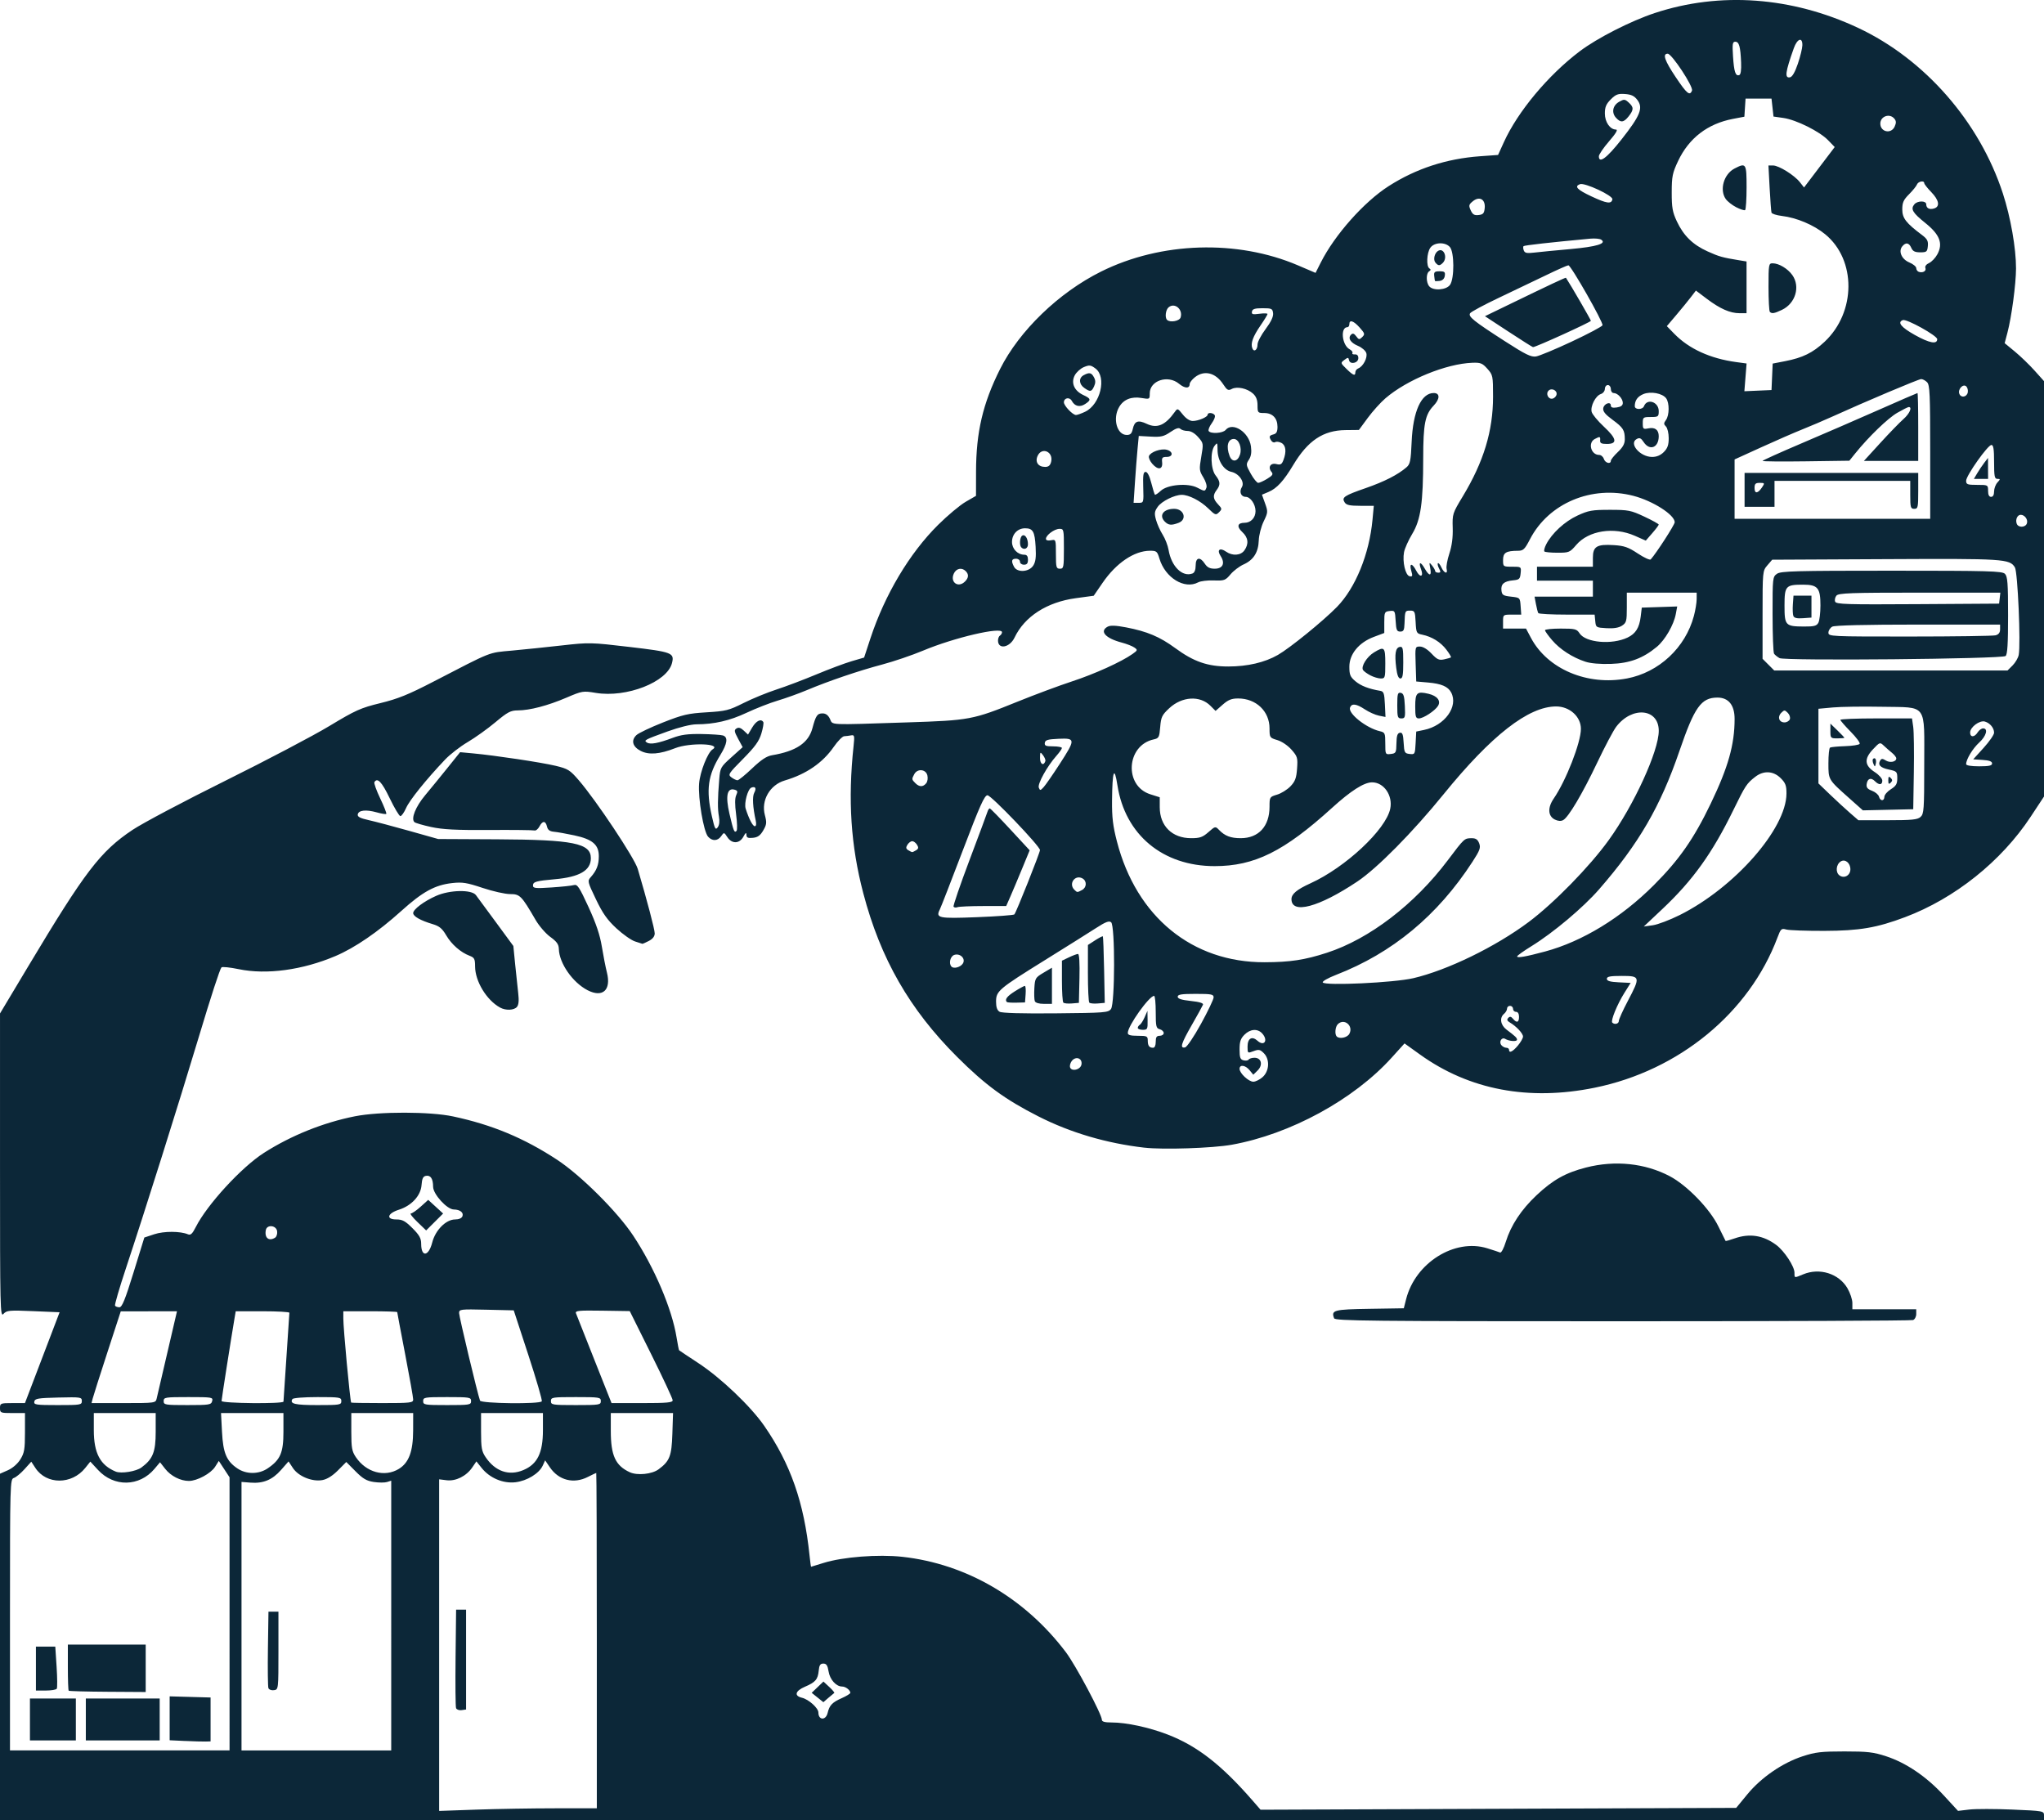 <?xml version="1.0" encoding="UTF-8" standalone="no"?>
<!-- Created with Inkscape (http://www.inkscape.org/) -->

<svg
   width="270.934mm"
   height="241.276mm"
   viewBox="0 0 270.934 241.276"
   version="1.1"
   id="svg5"
   xml:space="preserve"
   xmlns:inkscape="http://www.inkscape.org/namespaces/inkscape"
   xmlns:sodipodi="http://sodipodi.sourceforge.net/DTD/sodipodi-0.dtd"
   xmlns="http://www.w3.org/2000/svg"
   xmlns:svg="http://www.w3.org/2000/svg"><sodipodi:namedview
     id="namedview7"
     pagecolor="#ffffff"
     bordercolor="#000000"
     borderopacity="0.25"
     inkscape:showpageshadow="2"
     inkscape:pageopacity="0.0"
     inkscape:pagecheckerboard="0"
     inkscape:deskcolor="#d1d1d1"
     inkscape:document-units="mm"
     showgrid="false" /><defs
     id="defs2" /><g
     inkscape:label="Vrstva 1"
     inkscape:groupmode="layer"
     id="layer1"
     transform="translate(89.071,-66.108)"><path
       style="fill:#0C2738;stroke-width:0.265"
       d="m -89.071,284.416 v -22.968 l 1.045,-0.461 c 0.625,-0.276 1.29,-0.854 1.654,-1.44 0.526,-0.846 0.609,-1.329 0.611,-3.559 l 0.002,-2.58 h -1.656 c -1.59,0 -1.656,-0.026 -1.656,-0.661 0,-0.635 0.066,-0.661 1.654,-0.662 l 1.654,-2.6e-4 2.296,-6.019 2.296,-6.019 -3.486,-0.147 c -3.204,-0.135 -3.524,-0.106 -3.949,0.36 -0.441,0.483 -0.463,-0.437 -0.463,-19.656 v -20.163 l 3.748,-6.259 c 7.534,-12.58 9.552,-15.22 13.814,-18.071 1.322,-0.884 6.854,-3.814 12.293,-6.511 5.44,-2.697 11.639,-5.958 13.777,-7.246 3.514,-2.118 4.164,-2.41 6.784,-3.049 2.319,-0.565 3.716,-1.13 6.999,-2.829 7.96,-4.119 7.249,-3.838 10.451,-4.132 1.601,-0.147 4.577,-0.455 6.615,-0.685 3.606,-0.407 3.843,-0.402 8.97,0.202 5.646,0.664 5.96,0.784 5.621,2.135 -0.632,2.52 -6.028,4.629 -10.109,3.953 -1.689,-0.28 -1.789,-0.263 -3.902,0.641 -2.465,1.055 -4.839,1.675 -6.435,1.681 -0.944,0.003 -1.347,0.217 -2.967,1.574 -1.031,0.864 -2.683,2.045 -3.67,2.626 -0.988,0.581 -2.342,1.63 -3.008,2.333 -2.503,2.636 -4.694,5.359 -5.157,6.409 -0.263,0.597 -0.605,1.078 -0.759,1.069 -0.154,-0.009 -0.792,-1.081 -1.418,-2.381 -1.039,-2.158 -1.622,-2.77 -2.022,-2.123 -0.082,0.133 0.266,1.107 0.773,2.165 0.507,1.058 0.868,1.979 0.802,2.045 -0.066,0.066 -0.642,-0.026 -1.279,-0.205 -1.412,-0.395 -2.395,-0.288 -2.502,0.273 -0.06,0.314 0.304,0.504 1.453,0.76 0.843,0.188 3.259,0.827 5.369,1.422 l 3.836,1.081 7.805,0.038 c 10.096,0.05 12.435,0.521 12.435,2.504 0,1.627 -1.5,2.5 -4.795,2.79 -2.444,0.215 -2.878,0.339 -2.878,0.82 0,0.379 0.297,0.411 2.447,0.269 1.346,-0.089 2.686,-0.231 2.977,-0.316 0.459,-0.134 0.715,0.249 1.94,2.912 1.002,2.177 1.513,3.696 1.764,5.238 0.194,1.194 0.498,2.744 0.675,3.444 0.587,2.32 -0.564,3.373 -2.562,2.344 -1.979,-1.02 -3.759,-3.573 -3.811,-5.468 -0.017,-0.615 -0.271,-0.974 -1.13,-1.597 -0.61,-0.442 -1.487,-1.454 -1.949,-2.249 -1.878,-3.229 -2.077,-3.43 -3.386,-3.43 -0.654,0 -2.292,-0.368 -3.641,-0.818 -2.095,-0.699 -2.681,-0.792 -4.031,-0.642 -2.294,0.255 -3.921,1.148 -6.755,3.704 -3.07,2.769 -6.138,4.872 -8.706,5.964 -4.376,1.862 -9.144,2.509 -12.84,1.743 -1.155,-0.239 -2.182,-0.344 -2.282,-0.233 -0.22,0.244 -1.364,3.757 -3.039,9.331 -2.632,8.76 -7.158,23.124 -9.623,30.545 -0.868,2.611 -1.518,4.844 -1.446,4.961 0.072,0.117 0.334,0.213 0.58,0.213 0.35,0 0.762,-1.015 1.876,-4.622 l 1.428,-4.622 1.311,-0.435 c 1.282,-0.426 3.461,-0.421 4.48,0.01 0.344,0.145 0.579,-0.075 1.025,-0.958 1.498,-2.97 6.06,-7.938 9.038,-9.84 3.606,-2.304 7.854,-4.012 12.058,-4.848 3.239,-0.644 9.964,-0.634 13.02,0.02 5.173,1.107 9.377,2.857 13.759,5.727 3.149,2.062 8,6.89 10.092,10.044 2.825,4.258 5.154,9.721 5.767,13.525 0.144,0.895 0.296,1.66 0.337,1.701 0.041,0.041 1.186,0.803 2.544,1.694 3.003,1.971 6.947,5.727 8.748,8.333 3.478,5.031 5.266,10.147 5.993,17.147 0.087,0.837 0.179,1.52 0.205,1.518 0.026,-0.002 0.77,-0.23 1.653,-0.507 2.539,-0.796 7.251,-1.163 10.439,-0.812 8.482,0.933 16.269,5.475 21.685,12.648 1.299,1.72 4.768,8.235 4.768,8.954 0,0.251 0.385,0.357 1.3,0.357 1.947,0 4.95,0.646 7.41,1.595 3.925,1.514 7.127,4.002 11.267,8.755 l 1.058,1.215 31.522,-0.122 31.522,-0.122 1.484,-1.804 c 1.827,-2.221 4.643,-4.158 7.319,-5.034 1.695,-0.555 2.472,-0.645 5.543,-0.645 3.062,0 3.851,0.091 5.523,0.639 2.656,0.87 5.346,2.693 7.629,5.171 l 1.907,2.07 1.502,-0.177 c 0.826,-0.097 3.391,-0.096 5.699,0.003 4.176,0.179 4.197,0.182 4.197,0.8 v 0.621 H 46.396 -89.071 Z m 73.62,21.381 5.49,-7.5e-4 v -22.225 c 0,-12.224 -0.034,-22.225 -0.076,-22.225 -0.042,0 -0.543,0.238 -1.114,0.529 -1.874,0.955 -3.858,0.454 -5.03,-1.27 l -0.632,-0.93 -0.316,0.694 c -0.477,1.047 -2.082,2.028 -3.616,2.21 -1.638,0.194 -3.418,-0.558 -4.485,-1.896 l -0.694,-0.869 -0.551,0.806 c -0.785,1.149 -2.179,1.844 -3.395,1.694 l -0.992,-0.123 v 21.977 21.977 l 4.961,-0.173 c 2.729,-0.095 7.431,-0.174 10.451,-0.174 z m -13.169,-13.283 c -0.075,-0.195 -0.104,-3.21 -0.065,-6.699 l 0.071,-6.345 h 0.661 0.661 v 6.615 6.615 l -0.596,0.085 c -0.328,0.047 -0.658,-0.075 -0.733,-0.27 z m -30.024,-12.491 v -18.1 l -0.711,-1.086 -0.711,-1.086 -0.495,0.782 c -0.56,0.885 -2.388,1.872 -3.466,1.872 -1.126,0 -2.403,-0.65 -3.148,-1.603 l -0.683,-0.873 -0.739,0.879 c -1.995,2.371 -5.367,2.434 -7.482,0.139 l -1.019,-1.105 -0.674,0.844 c -1.781,2.232 -5.143,2.234 -6.605,0.004 l -0.548,-0.836 -0.903,0.999 c -0.496,0.549 -1.131,1.072 -1.411,1.161 -0.495,0.157 -0.509,0.636 -0.509,18.135 v 17.974 h 14.552 14.552 z m -5.887,16.851 -2.051,-0.096 v -2.909 -2.909 l 2.712,0.075 2.712,0.075 v 2.91 2.91 l -0.661,0.018 c -0.364,0.01 -1.584,-0.025 -2.712,-0.077 z m -20.571,-2.851 v -2.778 h 3.043 3.043 v 2.778 2.778 h -3.043 -3.043 z m 7.408,0 v -2.778 h 4.895 4.895 v 2.778 2.778 h -4.895 -4.895 z m -2.271,-3.814 c -0.061,-0.061 -0.111,-1.46 -0.111,-3.109 v -2.999 h 5.159 5.159 v 3.141 3.141 l -5.049,-0.032 c -2.777,-0.017 -5.098,-0.081 -5.159,-0.142 z m -4.344,-2.932 v -2.91 h 1.283 1.283 l 0.175,2.667 c 0.096,1.467 0.107,2.776 0.024,2.91 -0.083,0.134 -0.739,0.244 -1.458,0.244 h -1.307 z m 47.096,-7.029 v -17.877 l -0.555,0.176 c -0.305,0.097 -1.095,0.095 -1.754,-0.003 -0.954,-0.143 -1.448,-0.432 -2.423,-1.415 l -1.225,-1.235 -1.1,1.108 c -0.716,0.722 -1.435,1.171 -2.06,1.288 -1.361,0.255 -3.193,-0.494 -3.921,-1.603 l -0.571,-0.87 -1.007,1.144 c -1.149,1.305 -2.358,1.803 -4.053,1.668 l -1.176,-0.093 v 17.795 17.795 h 9.922 9.922 z m -16.279,9.619 c -0.075,-0.197 -0.105,-2.557 -0.065,-5.244 l 0.072,-4.886 h 0.661 0.661 v 5.159 c 0,5.152 -7.9e-4,5.159 -0.596,5.244 -0.328,0.047 -0.658,-0.076 -0.734,-0.273 z m 74.122,3.297 c 0.246,-1.03 0.605,-1.405 1.887,-1.974 0.618,-0.274 1.124,-0.588 1.124,-0.698 0,-0.354 -0.623,-0.834 -1.082,-0.834 -0.798,0 -1.624,-0.918 -1.8,-2.001 -0.131,-0.806 -0.288,-1.042 -0.694,-1.042 -0.406,0 -0.544,0.209 -0.612,0.925 -0.111,1.174 -0.427,1.545 -1.827,2.144 -1.288,0.552 -1.468,1.206 -0.401,1.458 0.893,0.21 2.183,1.369 2.183,1.961 0,1.028 0.979,1.077 1.222,0.061 z m -1.336,-2.053 -0.775,-0.622 0.779,-0.746 0.779,-0.746 0.776,0.719 c 0.427,0.395 0.723,0.753 0.657,0.794 -0.065,0.041 -0.416,0.333 -0.78,0.649 l -0.661,0.574 z M -1.775,260.865 c 1.473,-1.091 1.73,-1.753 1.826,-4.697 l 0.09,-2.76 h -4.125 -4.125 v 2.364 c 0,3.263 0.613,4.6 2.514,5.479 0.997,0.461 2.942,0.264 3.82,-0.386 z m -68.547,-0.242 c 1.519,-1.125 1.888,-2.05 1.888,-4.74 v -2.474 h -4.101 -4.101 v 2.259 c 0,3.053 0.846,4.653 2.91,5.501 0.72,0.296 2.694,-0.021 3.404,-0.546 z m 16.725,0.121 c 1.692,-1.14 2.096,-2.077 2.096,-4.861 v -2.474 h -4.137 -4.137 l 0.13,2.49 c 0.147,2.816 0.593,3.872 2.046,4.851 1.18,0.795 2.817,0.793 4.002,-0.005 z m 17.391,0.066 c 1.329,-0.811 1.89,-2.314 1.897,-5.087 l 0.006,-2.315 h -4.101 -4.101 v 2.474 c 0,2.136 0.082,2.597 0.602,3.367 1.37,2.033 3.821,2.704 5.698,1.56 z m 16.494,0.161 c 1.874,-0.783 2.607,-2.274 2.607,-5.3 v -2.262 h -4.101 -4.101 v 2.474 c 0,2.136 0.082,2.597 0.602,3.367 1.276,1.893 3.087,2.518 4.994,1.721 z m -58.512,-9.158 c 0,-0.514 -0.136,-0.534 -3.106,-0.463 -2.713,0.065 -3.117,0.133 -3.194,0.538 -0.081,0.42 0.206,0.463 3.106,0.463 3.035,0 3.194,-0.027 3.194,-0.538 z m 17.275,0.008 c 0.133,-0.508 0.008,-0.529 -3.144,-0.529 -3.106,0 -3.283,0.028 -3.283,0.529 0,0.499 0.176,0.529 3.144,0.529 2.922,0 3.154,-0.037 3.283,-0.529 z m 17.121,0 c 0,-0.5 -0.176,-0.529 -3.159,-0.529 -1.821,0 -3.229,0.112 -3.323,0.265 -0.387,0.627 0.311,0.794 3.323,0.794 2.983,0 3.159,-0.029 3.159,-0.529 z m 17.198,0 c 0,-0.5 -0.176,-0.529 -3.175,-0.529 -2.999,0 -3.175,0.029 -3.175,0.529 0,0.5 0.176,0.529 3.175,0.529 2.999,0 3.175,-0.029 3.175,-0.529 z m 17.198,0 c 0,-0.501 -0.176,-0.529 -3.307,-0.529 -3.131,0 -3.307,0.028 -3.307,0.529 0,0.501 0.176,0.529 3.307,0.529 3.131,0 3.307,-0.028 3.307,-0.529 z m -58.874,-0.331 c 0.076,-0.327 0.714,-3.066 1.417,-6.085 l 1.278,-5.49 -3.727,0.006 -3.727,0.006 -1.787,5.484 c -0.983,3.016 -1.854,5.751 -1.936,6.079 l -0.149,0.595 h 4.246 c 4.186,0 4.248,-0.008 4.385,-0.595 z m 16.811,0.397 c 0.003,-0.109 0.179,-2.758 0.391,-5.887 0.212,-3.129 0.388,-5.778 0.391,-5.887 0.003,-0.109 -1.596,-0.198 -3.554,-0.198 h -3.56 l -0.146,0.86 c -0.468,2.752 -1.73,10.799 -1.73,11.033 0,0.322 8.199,0.401 8.208,0.079 z m 17.192,-0.279 c 0,-0.263 -0.476,-2.95 -1.058,-5.972 -0.582,-3.022 -1.058,-5.546 -1.058,-5.608 0,-0.062 -1.607,-0.113 -3.572,-0.113 h -3.572 v 0.959 c 0,1.328 0.864,10.622 1.037,11.145 0.012,0.036 1.867,0.066 4.123,0.066 3.776,0 4.101,-0.038 4.101,-0.477 z m 17.049,0.241 c 0.081,-0.13 -0.724,-2.896 -1.787,-6.146 l -1.934,-5.909 -3.621,-0.084 c -3.474,-0.081 -3.621,-0.062 -3.621,0.446 0,0.466 2.455,10.74 2.772,11.6 0.145,0.394 7.951,0.483 8.191,0.094 z m 17.347,-0.139 c 0,-0.207 -1.28,-2.95 -2.845,-6.096 l -2.845,-5.72 -3.64,-0.056 c -3.141,-0.048 -3.62,-0.001 -3.49,0.341 0.083,0.218 1.178,2.986 2.433,6.152 l 2.283,5.755 h 4.052 c 3.326,0 4.052,-0.067 4.052,-0.376 z m -31.872,-20.913 c 0.415,-1.635 1.824,-3.052 3.036,-3.052 0.495,0 0.869,-0.163 0.968,-0.424 0.187,-0.488 -0.324,-0.889 -1.14,-0.895 -0.903,-0.006 -2.742,-2.023 -2.747,-3.012 -0.005,-1.071 -0.331,-1.566 -0.954,-1.448 -0.378,0.072 -0.517,0.366 -0.579,1.223 -0.102,1.406 -1.322,2.733 -3.001,3.266 -1.532,0.486 -1.744,1.289 -0.341,1.289 0.805,0 1.187,0.207 2.136,1.156 0.92,0.92 1.156,1.343 1.156,2.073 0,1.812 0.992,1.693 1.466,-0.176 z m -1.972,-2.721 c -0.642,-0.618 -1.029,-1.124 -0.861,-1.124 0.169,0 0.756,-0.406 1.304,-0.901 l 0.998,-0.901 0.988,0.905 0.988,0.905 -1.125,1.12 -1.125,1.12 z m -18.852,2.083 c 0.195,-0.123 0.314,-0.508 0.265,-0.856 -0.112,-0.79 -1.35,-0.917 -1.497,-0.153 -0.2,1.04 0.404,1.534 1.233,1.009 z m 140.368,10.683 c -0.413,-1.077 -0.044,-1.175 4.693,-1.25 l 4.546,-0.072 0.307,-1.209 c 1.222,-4.818 6.43,-8.084 10.754,-6.744 0.788,0.244 1.556,0.498 1.708,0.564 0.151,0.066 0.485,-0.56 0.741,-1.392 0.681,-2.21 2.05,-4.29 4.084,-6.201 2.171,-2.041 3.855,-2.984 6.564,-3.677 3.85,-0.985 7.813,-0.574 11.09,1.15 2.293,1.206 5.33,4.342 6.452,6.661 0.493,1.019 0.92,1.883 0.951,1.921 0.03,0.038 0.565,-0.111 1.188,-0.331 1.993,-0.703 3.798,-0.421 5.526,0.862 1.075,0.799 2.42,2.846 2.42,3.685 0,0.722 -0.048,0.713 1.15,0.213 2.171,-0.907 4.727,-0.108 5.865,1.835 0.362,0.617 0.658,1.499 0.658,1.959 v 0.837 h 4.233 4.233 v 0.633 c 0,0.348 -0.188,0.705 -0.419,0.794 -0.23,0.088 -17.558,0.161 -38.505,0.161 -33.611,0 -38.105,-0.047 -38.239,-0.397 z M 62.628,218.232 c -5.043,-0.583 -9.796,-1.984 -14.048,-4.142 -4.445,-2.256 -7.041,-4.157 -10.794,-7.904 -6.303,-6.293 -10.153,-13.013 -12.433,-21.701 -1.651,-6.289 -2.049,-12.35 -1.282,-19.494 0.147,-1.369 0.117,-1.494 -0.333,-1.409 -0.272,0.051 -0.683,0.102 -0.913,0.113 -0.23,0.011 -0.852,0.645 -1.381,1.409 -1.468,2.12 -3.647,3.616 -6.493,4.456 -1.973,0.582 -3.159,2.638 -2.639,4.579 0.269,1.005 0.242,1.257 -0.215,2.042 -0.393,0.676 -0.729,0.916 -1.368,0.979 -0.669,0.066 -0.849,-0.018 -0.858,-0.397 -0.008,-0.359 -0.11,-0.297 -0.405,0.248 -0.515,0.949 -1.525,0.977 -2.127,0.058 -0.435,-0.663 -0.442,-0.664 -0.815,-0.132 -0.462,0.66 -1.185,0.691 -1.737,0.074 -0.599,-0.668 -1.348,-5.101 -1.191,-7.05 0.125,-1.554 1.141,-4.125 1.788,-4.525 1.271,-0.786 -3.026,-0.921 -4.966,-0.157 -2.032,0.801 -3.48,0.917 -4.558,0.365 -1.092,-0.559 -1.318,-1.402 -0.563,-2.106 0.289,-0.27 1.87,-1.02 3.513,-1.668 2.633,-1.038 3.318,-1.197 5.773,-1.345 2.556,-0.154 2.96,-0.255 4.902,-1.23 1.164,-0.584 3.129,-1.39 4.366,-1.792 1.237,-0.401 3.618,-1.302 5.292,-2.002 1.673,-0.7 3.781,-1.488 4.684,-1.753 l 1.641,-0.481 0.828,-2.516 c 1.915,-5.822 5.187,-11.312 8.989,-15.081 1.248,-1.238 2.887,-2.608 3.642,-3.045 l 1.372,-0.794 0.005,-3.206 c 0.009,-5.236 0.899,-9.037 3.184,-13.595 2.549,-5.085 7.784,-10.139 13.389,-12.926 7.94,-3.95 18.049,-4.267 26.106,-0.82 l 2.324,0.994 0.687,-1.363 c 1.853,-3.677 5.735,-8.047 9.006,-10.139 3.632,-2.323 7.655,-3.637 12.118,-3.958 l 2.381,-0.171 0.77,-1.694 c 1.846,-4.061 5.87,-8.883 10.052,-12.045 2.314,-1.75 6.767,-4.02 9.948,-5.071 8.635,-2.854 18.146,-2.161 26.947,1.963 8.838,4.142 16.095,12.439 19.195,21.947 1.029,3.157 1.751,7.275 1.744,9.953 -0.006,2.064 -0.59,6.428 -1.138,8.503 l -0.368,1.391 1.351,1.114 c 0.743,0.613 1.916,1.744 2.607,2.515 l 1.257,1.401 v 27.532 27.532 l -1.776,2.693 c -3.885,5.893 -10.043,10.813 -16.639,13.296 -3.753,1.413 -6.052,1.804 -10.69,1.819 -2.401,0.008 -4.677,-0.074 -5.059,-0.181 -0.641,-0.18 -0.728,-0.101 -1.163,1.058 -3.745,9.982 -13.053,17.634 -24.218,19.909 -8.753,1.784 -16.634,0.29 -23.154,-4.387 l -2.064,-1.481 -1.703,1.884 c -5.036,5.573 -13.447,10.153 -21.201,11.546 -2.531,0.455 -9.084,0.673 -11.569,0.386 z m 15.643,-9.339 c 0.912,-0.792 1.002,-2.363 0.182,-3.182 -0.499,-0.499 -0.674,-0.534 -1.366,-0.272 -0.787,0.297 -0.794,0.291 -0.794,-0.612 0,-1.087 0.586,-1.429 1.316,-0.769 0.894,0.809 1.453,-0.052 0.627,-0.965 -0.609,-0.672 -1.583,-0.604 -2.352,0.166 -0.514,0.514 -0.649,0.922 -0.649,1.954 0,1.081 0.09,1.328 0.529,1.442 0.291,0.076 0.596,0.03 0.677,-0.101 0.082,-0.132 0.431,-0.24 0.776,-0.24 0.913,0 1.147,0.959 0.411,1.685 l -0.573,0.564 -0.489,-0.595 c -0.561,-0.683 -1.331,-0.791 -1.331,-0.186 0,0.583 1.202,1.708 1.825,1.708 0.29,0 0.835,-0.268 1.211,-0.595 z m -23.986,-1.721 c 0.101,-0.714 -0.577,-1.064 -1.146,-0.591 -0.216,0.18 -0.394,0.558 -0.394,0.841 0,0.789 1.425,0.558 1.54,-0.25 z m 57.836,-2.467 c 0.377,-0.448 0.685,-0.989 0.685,-1.203 0,-0.412 -0.878,-1.352 -1.735,-1.859 -0.375,-0.222 -0.436,-0.385 -0.225,-0.607 0.216,-0.227 0.374,-0.2 0.628,0.105 0.495,0.597 0.803,0.5 0.803,-0.253 0,-0.412 -0.15,-0.661 -0.397,-0.661 -0.218,0 -0.397,-0.179 -0.397,-0.397 0,-0.218 -0.179,-0.397 -0.397,-0.397 -0.218,0 -0.397,0.164 -0.397,0.364 0,0.2 -0.179,0.513 -0.397,0.694 -0.628,0.521 -0.475,1.491 0.331,2.095 1.172,0.879 1.389,1.088 1.389,1.337 0,0.277 -1.057,0.203 -1.562,-0.109 -0.467,-0.288 -0.878,0.389 -0.507,0.835 0.155,0.187 0.446,0.34 0.646,0.34 0.2,0 0.364,0.119 0.364,0.265 0,0.493 0.48,0.268 1.167,-0.549 z m -47.998,-0.509 c 0,-0.617 0.118,-0.794 0.529,-0.794 0.291,0 0.529,-0.165 0.529,-0.366 0,-0.201 -0.238,-0.428 -0.529,-0.504 -0.474,-0.124 -0.529,-0.361 -0.529,-2.28 0,-1.178 -0.096,-2.141 -0.213,-2.141 -0.658,0 -3.491,3.982 -3.491,4.906 0,0.286 0.341,0.385 1.323,0.385 1.21,0 1.323,0.053 1.323,0.617 0,0.701 0.196,0.97 0.706,0.97 0.216,0 0.353,-0.309 0.353,-0.794 z m -2.381,-1.836 c 0,-0.137 0.122,-0.325 0.272,-0.417 0.15,-0.092 0.438,-0.546 0.64,-1.008 l 0.368,-0.84 0.022,1.257 c 0.02,1.17 -0.024,1.257 -0.64,1.257 -0.364,0 -0.661,-0.112 -0.661,-0.249 z m 8.381,-0.545 c 0.92,-1.673 1.672,-3.251 1.673,-3.506 5.7e-4,-0.407 -0.289,-0.463 -2.381,-0.463 -1.881,0 -2.381,0.079 -2.381,0.376 0,0.268 0.5,0.429 1.736,0.562 1.163,0.125 1.696,0.288 1.616,0.497 -0.066,0.171 -0.728,1.372 -1.471,2.668 -1.434,2.5 -1.625,3.133 -0.908,2.994 0.252,-0.049 1.167,-1.402 2.116,-3.128 z m 19.665,1.323 c 0.572,-1.068 -0.691,-2.113 -1.535,-1.27 -0.342,0.342 -0.429,1.335 -0.141,1.623 0.372,0.372 1.404,0.154 1.676,-0.353 z m 35.719,-1.708 c 0,-0.212 0.536,-1.401 1.191,-2.643 1.688,-3.201 1.659,-3.321 -0.794,-3.321 -1.559,0 -1.984,0.083 -1.984,0.384 0,0.284 0.411,0.405 1.577,0.463 l 1.577,0.079 -0.83,1.323 c -0.959,1.529 -1.844,3.699 -1.606,3.938 0.307,0.307 0.869,0.164 0.869,-0.222 z m -67.315,-1.583 c 0.534,-0.731 0.55,-11.05 0.018,-11.492 -0.275,-0.228 -0.734,-0.052 -1.996,0.763 -0.902,0.583 -3.941,2.49 -6.753,4.237 -6.189,3.846 -6.504,4.113 -6.504,5.524 0,0.726 0.145,1.145 0.463,1.334 0.298,0.178 2.941,0.253 7.43,0.212 6.55,-0.061 6.989,-0.096 7.342,-0.578 z m -13.802,-0.92 c -0.317,-0.318 0.007,-0.757 1.043,-1.411 0.633,-0.4 1.235,-0.728 1.338,-0.728 0.102,0 0.149,0.493 0.105,1.096 l -0.081,1.096 -1.147,0.029 c -0.631,0.016 -1.196,-0.021 -1.257,-0.081 z m 3.703,-0.12 c -0.076,-0.199 -0.102,-0.977 -0.058,-1.727 0.077,-1.293 0.14,-1.4 1.206,-2.034 l 1.124,-0.669 v 2.396 2.396 h -1.067 c -0.659,0 -1.12,-0.139 -1.206,-0.362 z m 3.784,0.198 c -0.104,-0.104 -0.189,-1.397 -0.189,-2.874 v -2.685 l 0.935,-0.446 c 0.514,-0.245 1.054,-0.446 1.199,-0.446 0.165,0 0.236,1.214 0.189,3.241 l -0.074,3.241 -0.935,0.079 c -0.515,0.043 -1.021,-0.006 -1.124,-0.11 z m 3.44,0 c -0.104,-0.104 -0.188,-1.866 -0.186,-3.915 l 0.003,-3.726 0.948,-0.614 c 0.521,-0.338 0.985,-0.576 1.03,-0.529 0.045,0.047 0.121,2.05 0.168,4.451 l 0.086,4.366 -0.93,0.079 c -0.512,0.043 -1.015,-0.006 -1.119,-0.11 z m 42.938,-3.236 c 4.526,-1.057 10.897,-4.158 15.297,-7.446 3.347,-2.502 8.067,-7.329 10.608,-10.85 3.352,-4.645 6.639,-11.821 6.639,-14.494 0,-2.97 -3.531,-3.307 -5.642,-0.539 -0.372,0.488 -1.498,2.613 -2.501,4.723 -1.984,4.171 -3.82,7.27 -4.534,7.652 -0.292,0.156 -0.682,0.129 -1.098,-0.077 -0.917,-0.455 -0.978,-1.575 -0.151,-2.778 1.632,-2.373 3.607,-7.433 3.607,-9.24 0,-1.625 -1.49,-2.974 -3.285,-2.974 -3.664,0 -8.578,3.833 -14.911,11.631 -4.117,5.07 -8.809,9.818 -11.438,11.575 -5.107,3.413 -8.731,4.382 -8.731,2.335 0,-0.682 0.713,-1.276 2.514,-2.095 4.647,-2.113 9.997,-7.113 10.577,-9.885 0.368,-1.759 -0.853,-3.52 -2.428,-3.501 -1.064,0.013 -2.803,1.125 -5.275,3.372 -6.366,5.787 -10.288,7.734 -15.581,7.734 -6.862,0 -11.857,-4.153 -12.875,-10.707 -0.416,-2.679 -0.68,-1.937 -0.717,2.013 -0.021,2.221 0.116,3.366 0.648,5.424 2.585,9.996 9.977,16.041 19.578,16.011 3.393,-0.011 5.325,-0.305 8.261,-1.26 5.628,-1.829 11.617,-6.413 16.02,-12.263 2.194,-2.914 2.193,-2.913 3.165,-2.918 0.547,-0.003 0.8,0.169 0.993,0.676 0.222,0.584 0.096,0.932 -0.888,2.447 -4.627,7.131 -10.625,12.101 -18.095,14.995 -1.051,0.407 -1.838,0.857 -1.749,1 0.287,0.464 9.436,0.035 11.994,-0.562 z m -59.695,-1.953 c 0.397,-0.633 -0.35,-1.386 -1.13,-1.139 -0.548,0.174 -0.781,1.154 -0.371,1.564 0.312,0.312 1.195,0.062 1.501,-0.425 z m 77.158,-1.583 c 4.949,-1.332 10.103,-4.475 14.427,-8.8 3.359,-3.359 5.303,-6.145 7.548,-10.821 2.316,-4.822 3.154,-7.793 3.159,-11.198 0.003,-1.846 -0.804,-2.849 -2.285,-2.843 -2.148,0.009 -3.033,1.254 -5.025,7.072 -2.524,7.37 -5.39,12.304 -10.658,18.349 -2.103,2.413 -6.064,5.744 -8.941,7.518 -1.049,0.647 -1.912,1.262 -1.918,1.368 -0.014,0.242 1.157,0.037 3.693,-0.645 z m 17.859,-4.836 c 7.27,-3.632 14.126,-11.431 14.149,-16.096 0.005,-1.063 -0.123,-1.407 -0.767,-2.051 -0.965,-0.965 -2.255,-1.035 -3.358,-0.184 -1.145,0.884 -1.318,1.145 -2.908,4.4 -2.801,5.734 -5.384,9.336 -9.421,13.136 l -2.458,2.314 1.191,-0.165 c 0.655,-0.091 2.262,-0.7 3.572,-1.355 z m -88.193,-0.086 c 0.234,-0.238 3.394,-8.178 3.394,-8.527 0,-0.518 -6.462,-7.264 -6.958,-7.264 -0.398,0 -1.01,1.365 -3.259,7.276 -1.523,4.002 -2.897,7.533 -3.054,7.846 -0.58,1.159 -0.212,1.237 4.909,1.037 2.635,-0.103 4.87,-0.268 4.968,-0.368 z m -8.063,-1.023 c -0.073,-0.119 0.878,-2.895 2.113,-6.17 1.235,-3.274 2.309,-6.161 2.386,-6.416 0.077,-0.255 0.216,-0.452 0.308,-0.439 0.092,0.013 1.319,1.268 2.725,2.788 l 2.558,2.764 -1.004,2.437 c -0.552,1.34 -1.253,3.003 -1.556,3.694 l -0.552,1.257 h -3.03 c -1.667,0 -3.207,0.068 -3.422,0.15 -0.215,0.083 -0.452,0.053 -0.525,-0.066 z m 17.03,-2.21 c 0.641,-0.343 0.664,-1.213 0.042,-1.546 -0.979,-0.524 -1.855,0.713 -1.065,1.503 0.385,0.385 0.385,0.385 1.023,0.044 z m 101.847,-2.746 c 0,-0.839 -0.696,-1.404 -1.279,-1.039 -0.625,0.391 -0.719,1.446 -0.165,1.851 0.625,0.457 1.444,-0.004 1.444,-0.812 z m -123.825,-2.533 c 0.307,-0.196 0.331,-0.359 0.103,-0.724 -0.161,-0.259 -0.446,-0.471 -0.633,-0.471 -0.187,0 -0.471,0.212 -0.633,0.471 -0.227,0.364 -0.204,0.528 0.103,0.724 0.218,0.139 0.456,0.253 0.529,0.253 0.073,0 0.311,-0.114 0.529,-0.253 z m 38.733,-2.395 c 0.898,-0.788 0.925,-0.794 1.398,-0.3 0.773,0.806 1.552,1.104 2.882,1.104 2.372,0 3.819,-1.578 3.819,-4.165 0,-1.284 0.018,-1.313 1.003,-1.608 0.552,-0.165 1.348,-0.66 1.769,-1.1 0.623,-0.651 0.787,-1.087 0.878,-2.345 0.104,-1.437 0.052,-1.614 -0.735,-2.511 -0.488,-0.556 -1.285,-1.096 -1.881,-1.274 -1.011,-0.303 -1.034,-0.337 -1.034,-1.552 0,-2.269 -1.778,-3.965 -4.158,-3.966 -0.872,-2.7e-4 -1.321,0.18 -2.055,0.825 l -0.94,0.825 -0.686,-0.686 c -1.386,-1.386 -3.772,-1.24 -5.459,0.334 -0.953,0.889 -1.084,1.16 -1.193,2.482 -0.114,1.374 -0.178,1.496 -0.873,1.648 -3.622,0.796 -3.948,6.16 -0.441,7.272 l 1.251,0.397 0.002,1.323 c 0.004,2.484 1.642,4.098 4.158,4.1 1.161,7.9e-4 1.525,-0.127 2.295,-0.803 z M 8.503,174.065 c -0.177,-1.325 -0.173,-2.146 0.013,-2.553 0.23,-0.504 0.189,-0.623 -0.253,-0.739 -0.964,-0.252 -1.188,0.863 -0.642,3.203 0.537,2.304 0.65,2.577 0.939,2.263 0.112,-0.122 0.087,-1.1 -0.057,-2.174 z m -2.278,0.276 c -0.187,-1.017 -0.177,-2.296 0.04,-4.938 0.126,-1.535 0.179,-1.631 1.617,-2.923 l 1.487,-1.335 -0.603,-1.117 c -0.519,-0.961 -0.548,-1.151 -0.21,-1.365 0.277,-0.175 0.559,-0.092 0.958,0.283 l 0.565,0.531 0.555,-0.94 c 0.525,-0.889 1.171,-1.206 1.471,-0.721 0.075,0.121 -0.04,0.805 -0.256,1.521 -0.306,1.017 -0.839,1.754 -2.435,3.367 -1.946,1.967 -2.019,2.084 -1.53,2.447 0.282,0.21 0.641,0.382 0.798,0.382 0.156,0 1.03,-0.71 1.941,-1.577 1.208,-1.15 1.924,-1.622 2.642,-1.742 3.183,-0.533 4.828,-1.633 5.349,-3.577 0.453,-1.689 0.644,-1.968 1.349,-1.968 0.425,0 0.742,0.236 0.978,0.728 0.408,0.851 -0.454,0.811 10.242,0.464 8.28,-0.269 8.682,-0.345 14.596,-2.738 2.304,-0.933 5.559,-2.144 7.232,-2.692 2.986,-0.977 6.549,-2.589 8.02,-3.629 0.703,-0.497 0.717,-0.545 0.257,-0.867 -0.268,-0.188 -1.019,-0.482 -1.67,-0.653 -2.172,-0.573 -2.995,-1.505 -1.863,-2.111 0.361,-0.193 1.075,-0.165 2.447,0.098 2.775,0.532 4.463,1.244 6.5,2.741 2.454,1.804 4.293,2.442 7.033,2.442 2.553,0 4.837,-0.533 6.582,-1.534 1.601,-0.919 6.024,-4.514 7.829,-6.364 2.459,-2.52 4.285,-7.001 4.71,-11.56 l 0.172,-1.841 h -1.788 c -1.404,0 -1.85,-0.098 -2.077,-0.456 -0.42,-0.662 -0.085,-0.889 2.812,-1.897 2.472,-0.861 4.236,-1.761 5.384,-2.749 0.489,-0.42 0.575,-0.846 0.685,-3.378 0.175,-4.035 1.275,-6.469 2.924,-6.469 0.848,0 0.844,0.779 -0.008,1.671 -1.136,1.189 -1.379,2.406 -1.383,6.928 -0.005,5.968 -0.327,8.2 -1.45,10.065 -0.508,0.843 -1,1.939 -1.093,2.435 -0.237,1.266 0.186,3.082 0.744,3.189 0.382,0.074 0.414,-0.035 0.216,-0.724 -0.302,-1.053 0.118,-1.059 0.661,-0.008 0.5,0.966 1.02,0.814 0.639,-0.187 -0.382,-1.006 -0.075,-1.086 0.472,-0.124 0.611,1.073 0.954,1.06 0.744,-0.029 -0.156,-0.811 -0.143,-0.831 0.244,-0.346 0.225,0.282 0.409,0.61 0.409,0.728 0,0.118 0.183,0.214 0.406,0.214 0.33,0 0.351,-0.104 0.111,-0.552 -0.162,-0.303 -0.231,-0.617 -0.152,-0.696 0.079,-0.079 0.286,0.169 0.461,0.552 0.366,0.804 0.888,0.943 0.689,0.185 -0.073,-0.281 0.091,-1.193 0.366,-2.026 0.336,-1.019 0.482,-2.131 0.444,-3.395 -0.055,-1.839 -0.026,-1.929 1.332,-4.177 2.774,-4.592 4.015,-8.68 4.015,-13.22 0,-2.765 -0.024,-2.883 -0.753,-3.698 -0.662,-0.741 -0.903,-0.837 -2.002,-0.795 -3.473,0.131 -8.649,2.249 -11.509,4.708 -0.642,0.552 -1.696,1.722 -2.342,2.6 l -1.175,1.597 -1.786,0.019 c -2.942,0.032 -4.98,1.393 -6.907,4.611 -1.278,2.135 -2.192,3.129 -3.3,3.592 l -0.859,0.359 0.414,1.151 c 0.396,1.101 0.388,1.206 -0.189,2.398 -0.332,0.686 -0.622,1.816 -0.646,2.512 -0.052,1.575 -0.697,2.595 -2.011,3.183 -0.554,0.248 -1.334,0.839 -1.733,1.313 -0.675,0.803 -0.829,0.858 -2.219,0.808 -0.822,-0.03 -1.751,0.084 -2.065,0.252 -1.813,0.97 -4.376,-0.598 -5.139,-3.146 -0.29,-0.968 -0.384,-1.046 -1.264,-1.041 -2.086,0.013 -4.465,1.623 -6.26,4.236 l -1.187,1.728 -2.388,0.325 c -3.816,0.52 -6.771,2.423 -8.105,5.219 -0.641,1.344 -2.193,1.621 -2.193,0.391 0,-0.274 0.119,-0.572 0.265,-0.661 0.146,-0.09 0.265,-0.289 0.265,-0.443 0,-0.764 -6.35,0.718 -10.451,2.438 -1.455,0.61 -3.896,1.441 -5.424,1.846 -3.115,0.826 -7.097,2.179 -10.021,3.407 -1.073,0.45 -2.8,1.07 -3.836,1.377 -1.037,0.307 -2.897,1.034 -4.134,1.616 -2.226,1.047 -4.273,1.518 -6.649,1.528 -0.727,0.003 -2.277,0.386 -3.813,0.942 -3.075,1.113 -3.195,1.178 -2.729,1.477 0.444,0.286 1.504,0.091 3.402,-0.623 1.117,-0.421 2.004,-0.539 3.82,-0.51 1.3,0.021 2.58,0.106 2.844,0.19 0.702,0.223 0.589,1.072 -0.345,2.589 -1.655,2.69 -1.918,4.594 -1.121,8.122 0.379,1.678 0.479,1.867 0.773,1.465 0.219,-0.3 0.276,-0.803 0.16,-1.432 z m 4.881,0.552 c -0.396,-1.786 -0.475,-3.191 -0.206,-3.693 0.326,-0.608 0.165,-0.902 -0.379,-0.693 -0.475,0.182 -0.983,2.064 -0.753,2.789 0.425,1.339 0.937,2.325 1.207,2.325 0.181,0 0.231,-0.276 0.13,-0.728 z m 154.397,-0.504 c 0.443,-0.401 0.484,-0.974 0.484,-6.85 0,-8.335 0.508,-7.632 -5.598,-7.749 -2.523,-0.048 -5.451,-0.008 -6.506,0.089 l -1.918,0.176 v 4.947 4.947 l 1.521,1.462 c 0.837,0.804 2.028,1.902 2.647,2.439 l 1.125,0.977 h 3.881 c 3.24,0 3.961,-0.072 4.365,-0.438 z m -9.469,-2.491 c -2.783,-2.478 -2.747,-2.418 -2.747,-4.625 0,-1.067 0.096,-1.999 0.214,-2.072 0.118,-0.073 1.015,-0.158 1.995,-0.19 0.979,-0.032 1.85,-0.169 1.934,-0.306 0.084,-0.137 -0.456,-0.866 -1.201,-1.62 -0.745,-0.754 -1.355,-1.457 -1.355,-1.562 0,-0.105 2.136,-0.19 4.746,-0.19 h 4.746 l 0.162,1.124 c 0.089,0.618 0.126,3.327 0.082,6.019 l -0.079,4.895 -3.338,0.074 -3.338,0.074 z m 4.671,-0.18 c 0.006,-0.255 0.393,-0.704 0.86,-0.998 0.691,-0.435 0.85,-0.706 0.85,-1.454 0,-0.866 -0.064,-0.933 -1.109,-1.153 -1.141,-0.241 -1.509,-0.626 -1.151,-1.206 0.164,-0.265 0.31,-0.265 0.734,-5.3e-4 0.561,0.351 1.393,0.186 1.393,-0.276 0,-0.152 -0.256,-0.483 -0.569,-0.736 -0.313,-0.253 -0.801,-0.681 -1.085,-0.95 -0.505,-0.479 -0.536,-0.468 -1.431,0.48 -1.2,1.272 -1.13,2.145 0.241,3.03 0.553,0.357 0.992,0.855 0.992,1.125 0,0.592 -0.426,0.625 -0.976,0.076 -0.527,-0.527 -0.986,-0.368 -1.095,0.379 -0.066,0.451 0.101,0.661 0.71,0.891 0.438,0.165 0.853,0.516 0.922,0.778 0.16,0.612 0.7,0.623 0.714,0.015 z m 0.519,-2.183 c 0,-0.494 0.07,-0.564 0.318,-0.318 0.247,0.247 0.247,0.388 0,0.635 -0.247,0.247 -0.318,0.176 -0.318,-0.318 z m -1.976,-2.194 c -0.113,-0.261 -0.132,-0.549 -0.041,-0.639 0.269,-0.269 0.485,0.109 0.362,0.63 -0.11,0.462 -0.124,0.463 -0.321,0.009 z m -5.697,-4.34 v -0.978 l 0.926,0.898 c 0.509,0.494 0.926,0.934 0.926,0.978 0,0.044 -0.417,0.08 -0.926,0.08 -0.891,0 -0.926,-0.037 -0.926,-0.978 z m -102.178,4.404 c 2.142,-3.308 2.136,-3.473 -0.125,-3.372 -1.44,0.064 -1.774,0.163 -1.829,0.541 -0.055,0.381 0.139,0.463 1.1,0.463 0.642,0 1.167,0.098 1.167,0.217 0,0.119 -0.327,0.585 -0.728,1.035 -1.223,1.376 -2.523,3.724 -2.335,4.216 0.158,0.413 0.211,0.408 0.642,-0.062 0.259,-0.281 1.206,-1.649 2.106,-3.038 z m -17.681,2.53 c 0.187,-0.226 0.255,-0.677 0.16,-1.058 -0.207,-0.825 -1.323,-0.924 -1.735,-0.153 -0.354,0.662 -0.35,0.697 0.142,1.189 0.522,0.522 1.013,0.529 1.433,0.022 z m 141.29,-2.635 c 0,-0.268 -0.374,-0.406 -1.25,-0.463 l -1.25,-0.081 1.382,-1.524 c 0.76,-0.838 1.382,-1.738 1.382,-2 0,-0.631 -0.531,-1.279 -1.215,-1.481 -0.693,-0.205 -1.96,0.734 -1.96,1.452 0,0.665 0.576,0.654 0.997,-0.019 0.182,-0.291 0.508,-0.529 0.725,-0.529 0.701,0 0.42,1.023 -0.514,1.872 -0.86,0.783 -1.737,2.229 -1.737,2.864 0,0.181 0.646,0.291 1.72,0.291 1.323,0 1.72,-0.088 1.72,-0.382 z M 49.492,166.995 c 0.047,-0.142 -0.09,-0.492 -0.306,-0.777 -0.372,-0.492 -0.392,-0.473 -0.4,0.363 -0.008,0.818 0.477,1.102 0.706,0.414 z m 46.536,-2.354 c 0.017,-0.993 0.129,-1.344 0.449,-1.406 0.341,-0.066 0.442,0.198 0.506,1.323 0.075,1.307 0.131,1.411 0.794,1.488 0.695,0.08 0.716,0.042 0.794,-1.444 l 0.08,-1.527 1.035,-0.214 c 2.75,-0.569 4.586,-3.115 3.589,-4.978 -0.414,-0.774 -1.295,-1.153 -3.037,-1.305 l -1.587,-0.139 -0.076,-2.315 c -0.076,-2.303 -0.073,-2.315 0.574,-2.315 0.401,0 0.987,0.357 1.53,0.933 0.749,0.794 0.998,0.908 1.675,0.763 0.437,-0.093 0.842,-0.212 0.898,-0.264 0.057,-0.052 -0.217,-0.514 -0.609,-1.028 -0.763,-1 -1.918,-1.715 -3.198,-1.979 -0.758,-0.157 -0.797,-0.233 -0.873,-1.676 -0.074,-1.406 -0.125,-1.512 -0.728,-1.512 -0.679,0 -0.69,0.025 -0.746,1.72 -0.029,0.87 -0.129,1.058 -0.564,1.058 -0.453,0 -0.541,-0.203 -0.61,-1.405 -0.078,-1.354 -0.107,-1.402 -0.794,-1.323 -0.675,0.078 -0.713,0.157 -0.713,1.498 v 1.415 l -1.382,0.519 c -1.99,0.747 -3.248,2.278 -3.248,3.951 0,1.07 0.117,1.35 0.806,1.93 0.725,0.61 1.775,1.014 3.295,1.27 0.454,0.076 0.54,0.328 0.609,1.776 l 0.08,1.687 -0.869,-0.174 c -0.478,-0.096 -1.315,-0.469 -1.86,-0.83 -1.14,-0.754 -1.746,-0.83 -1.97,-0.245 -0.297,0.774 2.15,2.719 3.944,3.135 0.686,0.159 0.728,0.252 0.728,1.636 0,1.445 0.011,1.466 0.728,1.384 0.682,-0.079 0.729,-0.167 0.75,-1.407 z m 0.11,-5.046 c 0,-1.514 0.06,-1.728 0.463,-1.651 0.371,0.071 0.479,0.415 0.542,1.739 0.072,1.513 0.034,1.651 -0.463,1.651 -0.491,0 -0.542,-0.163 -0.542,-1.739 z m 2.381,0.143 c 0,-1.819 0.224,-2.031 1.756,-1.669 1.165,0.276 1.681,0.935 1.26,1.611 -0.403,0.648 -1.939,1.654 -2.526,1.654 -0.423,0 -0.49,-0.219 -0.49,-1.596 z m -5.947,-4.11 c -0.433,-0.226 -0.871,-0.546 -0.973,-0.71 -0.29,-0.469 0.509,-1.757 1.443,-2.326 1.391,-0.848 1.509,-0.734 1.509,1.466 0,1.882 -0.031,1.984 -0.595,1.983 -0.327,-7.9e-4 -0.95,-0.186 -1.383,-0.412 z m 3.428,-0.994 c -0.232,-1.859 -0.096,-2.668 0.469,-2.776 0.41,-0.078 0.463,0.156 0.463,2.048 0,1.675 -0.082,2.136 -0.378,2.136 -0.258,0 -0.434,-0.446 -0.554,-1.408 z m 52.173,6.811 c 0.088,-0.23 -0.035,-0.612 -0.273,-0.85 -0.401,-0.401 -0.465,-0.401 -0.866,0 -0.541,0.541 -0.293,1.268 0.433,1.268 0.3,0 0.618,-0.188 0.706,-0.417 z m -21.597,-5.405 c 4.249,-0.806 7.76,-4.084 8.881,-8.293 0.2,-0.749 0.364,-1.75 0.366,-2.222 l 0.003,-0.86 h -4.63 -4.63 v 1.978 c 0,1.798 -0.058,2.016 -0.637,2.396 -0.432,0.283 -1.094,0.392 -2.051,0.337 -1.382,-0.079 -1.415,-0.1 -1.496,-0.941 l -0.083,-0.86 h -3.672 c -2.019,0 -3.728,-0.09 -3.796,-0.2 -0.068,-0.11 -0.207,-0.646 -0.31,-1.191 l -0.186,-0.99 h 3.866 3.866 v -1.058 -1.058 h -3.704 -3.704 v -0.926 -0.926 h 3.704 3.704 v -1.181 c 0,-1.51 0.522,-1.825 2.787,-1.681 1.378,0.088 1.912,0.275 3.169,1.11 0.832,0.552 1.602,0.905 1.711,0.783 0.748,-0.832 3.18,-4.599 3.18,-4.925 0,-0.982 -2.883,-2.825 -5.471,-3.5 -5.517,-1.437 -11.234,0.962 -13.717,5.755 -0.692,1.335 -0.884,1.521 -1.581,1.525 -1.589,0.008 -1.984,0.251 -1.984,1.218 0,0.886 0.012,0.895 1.207,0.895 1.203,0 1.207,0.003 1.124,0.86 -0.074,0.77 -0.179,0.869 -1.008,0.948 -1.197,0.114 -1.634,0.497 -1.536,1.345 0.07,0.599 0.228,0.701 1.27,0.816 1.188,0.132 1.191,0.135 1.272,1.257 l 0.081,1.124 H 111.366 c -1.202,0 -1.206,0.003 -1.206,0.926 v 0.926 h 1.522 1.522 l 0.65,1.224 c 2.2,4.146 7.479,6.382 12.722,5.388 z m -5.491,-2.219 c -1.712,-0.558 -3.374,-1.631 -4.419,-2.852 -0.522,-0.609 -0.948,-1.205 -0.948,-1.325 0,-0.119 0.939,-0.217 2.086,-0.217 1.907,0 2.122,0.054 2.5,0.632 0.811,1.238 4.28,1.544 6.352,0.561 1.077,-0.511 1.569,-1.292 1.749,-2.78 l 0.145,-1.191 2.347,-0.077 2.347,-0.077 -0.186,1.003 c -0.267,1.439 -1.428,3.447 -2.514,4.348 -1.84,1.526 -3.59,2.178 -6.073,2.262 -1.413,0.048 -2.691,-0.06 -3.385,-0.287 z m -5.445,-14.614 c -0.091,-0.091 0.018,-0.522 0.243,-0.956 0.76,-1.47 2.452,-3.026 4.135,-3.803 1.473,-0.68 1.941,-0.763 4.299,-0.763 2.456,0 2.784,0.065 4.564,0.899 1.055,0.494 1.916,0.971 1.914,1.058 -0.002,0.088 -0.389,0.602 -0.86,1.142 l -0.856,0.983 -1.455,-0.642 c -2.775,-1.224 -6.127,-0.699 -7.765,1.214 -0.845,0.988 -0.954,1.033 -2.468,1.033 -0.871,0 -1.659,-0.075 -1.75,-0.166 z m 62.057,15.108 c 0.367,-0.367 0.733,-0.992 0.813,-1.389 0.287,-1.431 -0.129,-11.009 -0.504,-11.612 -0.702,-1.127 -1.391,-1.171 -17.165,-1.091 l -15.006,0.075 -0.638,0.742 c -0.633,0.736 -0.638,0.792 -0.638,6.569 v 5.826 l 0.773,0.773 0.773,0.773 h 15.462 15.462 z m -30.891,-0.974 c -0.291,-0.163 -0.617,-0.426 -0.724,-0.584 -0.107,-0.158 -0.196,-2.513 -0.198,-5.233 -0.004,-4.813 0.012,-4.957 0.584,-5.358 0.515,-0.361 2.403,-0.412 15.195,-0.412 12.926,0 14.654,0.048 15.022,0.416 0.349,0.349 0.416,1.233 0.416,5.524 0,3.771 -0.087,5.176 -0.331,5.369 -0.499,0.394 -29.282,0.661 -29.964,0.278 z m 28.641,-3.023 c 0.406,-0.109 0.595,-0.36 0.595,-0.79 v -0.631 h -10.865 c -6.984,0 -11.048,0.098 -11.377,0.274 -0.281,0.151 -0.512,0.508 -0.512,0.794 0,0.508 0.24,0.52 10.782,0.516 5.93,-0.002 11.05,-0.075 11.377,-0.163 z m -23.491,-1.668 c 0.151,-0.281 0.274,-1.314 0.274,-2.294 0,-2.325 -0.356,-2.75 -2.307,-2.75 -2.304,0 -2.455,0.171 -2.455,2.774 0,2.638 0.115,2.762 2.57,2.774 1.36,0.007 1.692,-0.081 1.918,-0.504 z m -3.317,-0.898 c -0.081,-0.21 -0.109,-0.902 -0.064,-1.537 l 0.083,-1.155 h 1.191 1.191 v 1.455 1.455 l -1.127,0.082 c -0.795,0.058 -1.17,-0.031 -1.273,-0.3 z m 27.355,-2.361 0.084,-0.728 h -10.701 c -9.148,0 -10.748,0.057 -11.027,0.394 -0.18,0.216 -0.257,0.575 -0.172,0.797 0.136,0.354 1.48,0.395 10.944,0.334 l 10.789,-0.069 z M 38.836,143.191 c 0.497,-0.497 0.529,-0.952 0.098,-1.383 -0.52,-0.52 -1.261,-0.362 -1.579,0.336 -0.523,1.149 0.591,1.937 1.481,1.047 z m 30.16,-1.068 c 0.268,-0.103 0.419,-0.484 0.419,-1.058 0,-1.092 0.58,-1.205 1.215,-0.236 0.318,0.486 0.667,0.661 1.311,0.661 1.076,0 1.411,-0.721 0.781,-1.683 -0.534,-0.815 -0.107,-1.16 0.72,-0.581 0.856,0.6 1.952,0.521 2.44,-0.176 0.602,-0.859 0.505,-1.685 -0.283,-2.416 -0.775,-0.719 -0.653,-1.23 0.294,-1.23 0.832,0 1.458,-0.664 1.458,-1.548 0,-0.911 -0.679,-1.892 -1.31,-1.892 -0.621,0 -0.885,-0.676 -0.503,-1.288 0.415,-0.665 -0.37,-1.801 -1.401,-2.027 -1.01,-0.222 -1.808,-1.494 -1.821,-2.902 -0.009,-0.988 -0.035,-1.024 -0.398,-0.545 -0.59,0.78 -0.507,3.101 0.141,3.924 0.63,0.801 0.662,1.238 0.141,1.928 -0.541,0.715 -0.498,1.174 0.175,1.891 0.545,0.58 0.553,0.645 0.134,1.064 -0.419,0.419 -0.508,0.387 -1.44,-0.522 -1.027,-1.001 -2.565,-1.788 -3.493,-1.788 -0.962,0 -2.657,0.84 -3.182,1.578 -0.439,0.617 -0.474,0.873 -0.236,1.734 0.153,0.556 0.551,1.441 0.883,1.967 0.332,0.526 0.685,1.439 0.785,2.028 0.37,2.192 1.833,3.629 3.171,3.116 z m -3.664,-6.87 c -0.827,-0.827 -0.193,-1.701 1.234,-1.701 1.306,0 1.749,1.415 0.582,1.859 -0.942,0.358 -1.334,0.324 -1.816,-0.158 z m -17.458,5.841 c 0.328,-0.5 0.408,-1.109 0.328,-2.509 -0.114,-2.024 -0.359,-2.453 -1.4,-2.453 -0.989,0 -1.731,0.777 -1.731,1.812 0,0.923 0.749,1.694 1.646,1.694 0.325,0 0.47,0.204 0.47,0.661 0,0.485 -0.141,0.661 -0.529,0.661 -0.294,0 -0.529,-0.176 -0.529,-0.397 0,-0.22 -0.235,-0.397 -0.529,-0.397 -0.59,0 -0.664,0.312 -0.255,1.076 0.422,0.788 1.974,0.697 2.528,-0.149 z m -1.567,-2.426 c -0.284,-0.284 -0.203,-1.364 0.118,-1.562 0.367,-0.227 0.755,0.356 0.76,1.143 0.004,0.564 -0.495,0.802 -0.878,0.419 z m 5.644,0.176 c 0,-2.57 -0.017,-2.646 -0.595,-2.637 -0.67,0.01 -1.786,0.835 -1.786,1.321 0,0.198 0.252,0.271 0.661,0.193 0.657,-0.126 0.661,-0.114 0.661,1.821 0,1.771 0.048,1.948 0.529,1.948 0.494,0 0.529,-0.176 0.529,-2.646 z m 127.638,-3.341 c 0.192,-0.499 -0.269,-1.157 -0.811,-1.157 -0.451,0 -0.735,0.644 -0.525,1.191 0.203,0.53 1.128,0.507 1.336,-0.034 z m -12.809,-9.473 c 0,-7.688 -0.054,-8.899 -0.416,-9.26 -0.229,-0.229 -0.58,-0.416 -0.782,-0.416 -0.334,0 -7.38,2.977 -11.899,5.028 -1.019,0.462 -2.737,1.194 -3.819,1.627 -1.082,0.432 -3.552,1.509 -5.49,2.392 l -3.524,1.605 v 3.934 3.934 h 12.965 12.965 z m -2.646,5.67 v -1.852 h -8.996 -8.996 v 1.72 1.72 h -1.984 -1.984 v -2.249 -2.249 h 11.509 11.509 v 2.381 c 0,2.205 -0.039,2.381 -0.529,2.381 -0.479,0 -0.529,-0.176 -0.529,-1.852 z m -19.636,-1.007 c 0.364,-0.548 0.347,-0.581 -0.308,-0.581 -0.57,0 -0.694,0.122 -0.694,0.683 0,0.794 0.436,0.749 1.002,-0.103 z m 0.058,-3.491 c 10e-4,-0.073 2.353,-1.132 5.226,-2.354 2.873,-1.222 7.471,-3.216 10.218,-4.432 2.747,-1.215 5.039,-2.21 5.093,-2.21 0.054,0 0.098,2.024 0.098,4.498 v 4.498 h -3.601 -3.6 l 2.163,-2.37 c 1.19,-1.303 2.572,-2.729 3.071,-3.167 0.82,-0.72 1.214,-1.611 0.709,-1.605 -0.109,0.001 -0.794,0.346 -1.521,0.765 -1.247,0.719 -3.805,3.189 -5.562,5.371 l -0.788,0.979 -5.755,0.08 c -3.165,0.044 -5.754,0.02 -5.753,-0.053 z m -82.092,3.506 c -0.05,-1.636 0.014,-2.051 0.318,-2.051 0.24,0 0.516,0.537 0.749,1.454 0.203,0.8 0.419,1.505 0.481,1.566 0.062,0.062 0.413,-0.171 0.781,-0.516 0.88,-0.826 3.587,-1.059 4.831,-0.416 1.011,0.523 1.019,0.523 1.22,-0.002 0.09,-0.235 -0.097,-0.848 -0.415,-1.364 -0.541,-0.875 -0.559,-1.056 -0.272,-2.726 0.303,-1.764 0.297,-1.801 -0.409,-2.605 -0.452,-0.515 -0.967,-0.816 -1.398,-0.816 -0.375,0 -0.808,-0.127 -0.963,-0.281 -0.199,-0.199 -0.583,-0.076 -1.31,0.417 -0.882,0.599 -1.254,0.686 -2.616,0.612 l -1.587,-0.086 -0.163,1.72 c -0.09,0.946 -0.244,2.94 -0.343,4.432 l -0.18,2.712 h 0.67 c 0.665,0 0.67,-0.016 0.607,-2.051 z m 1.206,-3.118 c -0.321,-0.369 -0.521,-0.834 -0.444,-1.034 0.206,-0.537 1.58,-1.026 2.345,-0.834 0.884,0.222 0.88,0.951 -0.005,0.951 -0.573,0 -0.66,0.106 -0.595,0.718 0.102,0.963 -0.549,1.062 -1.301,0.198 z m 111.576,3.668 c 0,-0.389 0.197,-0.924 0.438,-1.191 0.407,-0.45 0.407,-0.484 0,-0.484 -0.373,0 -0.438,-0.333 -0.438,-2.249 0,-1.691 -0.087,-2.249 -0.351,-2.249 -0.481,0 -3.354,4.063 -3.354,4.743 0,0.489 0.159,0.549 1.455,0.549 1.441,0 1.455,0.008 1.455,0.794 0,0.529 0.132,0.794 0.397,0.794 0.254,0 0.397,-0.255 0.397,-0.707 z m -2.236,-2.42 c 0.242,-0.41 0.663,-1.035 0.935,-1.389 l 0.495,-0.644 0.006,1.389 0.006,1.389 h -0.941 -0.941 l 0.44,-0.745 z m -94.115,0.734 c 0.723,-0.441 0.826,-0.608 0.566,-0.922 -0.508,-0.613 -0.118,-1.225 0.658,-1.03 0.549,0.138 0.71,0.045 0.932,-0.54 0.422,-1.109 0.323,-1.947 -0.266,-2.262 -0.294,-0.157 -0.665,-0.206 -0.823,-0.108 -0.159,0.098 -0.393,0.014 -0.52,-0.186 -0.343,-0.542 -0.294,-0.686 0.29,-0.838 0.393,-0.103 0.529,-0.361 0.529,-1.002 0,-1.147 -0.658,-1.832 -1.761,-1.832 -0.849,0 -0.885,-0.041 -0.885,-1.012 0,-0.711 -0.177,-1.175 -0.595,-1.559 -0.754,-0.693 -2.121,-0.991 -2.822,-0.616 -0.466,0.249 -0.619,0.165 -1.14,-0.631 -1.003,-1.533 -2.499,-1.903 -3.741,-0.926 -0.383,0.302 -0.697,0.708 -0.697,0.904 0,0.622 -0.637,0.606 -1.409,-0.036 -1.469,-1.222 -3.882,-0.431 -3.882,1.272 0,0.786 -0.016,0.795 -1.073,0.616 -1.348,-0.228 -2.39,0.185 -2.977,1.179 -0.902,1.526 -0.311,3.718 1.002,3.718 0.483,0 0.666,-0.185 0.804,-0.812 0.228,-1.037 0.698,-1.207 1.84,-0.665 1.377,0.654 2.458,0.198 3.717,-1.566 0.368,-0.516 0.394,-0.508 1.065,0.331 0.429,0.537 0.925,0.86 1.318,0.86 0.746,0 1.978,-0.521 1.978,-0.836 0,-0.324 0.732,-0.272 0.942,0.068 0.099,0.159 -0.079,0.638 -0.393,1.064 -0.315,0.426 -0.5,0.891 -0.412,1.033 0.25,0.404 1.879,0.304 2.245,-0.138 0.93,-1.12 3.105,0.29 3.358,2.177 0.106,0.787 0.024,1.311 -0.274,1.766 -0.399,0.609 -0.384,0.717 0.253,1.858 0.372,0.666 0.815,1.211 0.985,1.21 0.169,-5.3e-4 0.706,-0.243 1.192,-0.54 z m -28.64,-2.241 c 0.335,-1.337 -1.226,-2.033 -1.789,-0.798 -0.37,0.812 0.074,1.463 0.998,1.463 0.446,0 0.672,-0.19 0.791,-0.665 z m 74.191,-0.147 c 0,-0.155 0.417,-0.675 0.926,-1.156 0.665,-0.627 0.926,-1.101 0.926,-1.68 0,-1.226 -0.208,-1.557 -1.629,-2.601 -0.962,-0.706 -1.288,-1.11 -1.229,-1.521 0.089,-0.623 1.006,-0.956 1.006,-0.366 0,0.261 0.234,0.336 0.794,0.254 0.548,-0.08 0.794,-0.265 0.794,-0.597 0,-0.574 -0.681,-1.312 -1.21,-1.312 -0.208,0 -0.378,-0.238 -0.378,-0.529 0,-0.294 -0.176,-0.529 -0.397,-0.529 -0.218,0 -0.397,0.23 -0.397,0.511 0,0.281 -0.239,0.587 -0.532,0.68 -0.689,0.219 -1.405,1.61 -1.215,2.364 0.081,0.324 0.813,1.208 1.627,1.965 1.711,1.593 1.827,2.285 0.382,2.285 -0.716,0 -0.914,-0.104 -0.886,-0.463 0.043,-0.539 -0.027,-0.558 -0.716,-0.189 -0.939,0.502 -0.496,2.107 0.582,2.107 0.252,0 0.534,0.238 0.626,0.529 0.174,0.547 0.926,0.747 0.926,0.247 z m -49.16,-0.802 c 0.306,-0.918 -0.15,-2.091 -0.812,-2.091 -0.797,0 -1.044,0.986 -0.563,2.251 0.332,0.872 1.059,0.788 1.375,-0.16 z m 56.183,-0.359 c 0.496,-0.496 0.649,-0.929 0.649,-1.833 0,-0.653 -0.164,-1.347 -0.365,-1.548 -0.31,-0.31 -0.31,-0.44 0,-0.863 0.458,-0.626 0.473,-2.265 0.027,-2.875 -0.49,-0.671 -2.069,-0.962 -3.027,-0.559 -0.768,0.323 -1.133,0.839 -1.133,1.603 0,0.489 1.032,0.488 1.219,-0.001 0.416,-1.084 1.956,-0.572 1.956,0.65 0,0.739 -0.062,0.784 -1.058,0.784 -1.009,0 -1.058,0.039 -1.058,0.827 0,0.768 0.054,0.816 0.755,0.676 0.872,-0.174 1.361,0.201 1.361,1.042 0,1.526 -1.206,1.988 -2.005,0.768 -0.339,-0.518 -0.531,-0.602 -0.908,-0.4 -1.098,0.588 0.435,2.38 2.035,2.38 0.605,0 1.116,-0.214 1.552,-0.649 z m -76.701,-5.341 c 2.018,-0.958 2.886,-4.6 1.366,-5.73 -0.629,-0.468 -0.805,-0.489 -1.534,-0.188 -0.453,0.188 -1.001,0.685 -1.218,1.105 -0.518,1.001 -0.061,2.042 1.142,2.601 1.024,0.476 1.06,0.654 0.241,1.191 -0.706,0.463 -1.383,0.303 -1.768,-0.418 -0.293,-0.547 -1.047,-0.407 -1.047,0.194 0,0.453 1.17,1.679 1.602,1.679 0.167,0 0.714,-0.195 1.217,-0.434 z m -0.114,-3.153 c -0.724,-0.507 -0.761,-1.329 -0.076,-1.695 0.747,-0.4 1.021,-0.341 1.358,0.289 0.219,0.408 0.223,0.735 0.015,1.191 -0.336,0.739 -0.51,0.767 -1.297,0.216 z m 62.598,0.871 c 0.105,-0.547 -0.658,-0.915 -1.062,-0.512 -0.403,0.403 -0.035,1.167 0.512,1.062 0.253,-0.049 0.501,-0.296 0.55,-0.55 z m 54.509,-0.292 c 0.052,-0.268 -0.037,-0.619 -0.197,-0.779 -0.412,-0.412 -1.157,0.372 -0.925,0.975 0.223,0.582 0.999,0.447 1.123,-0.196 z m -25.94,-2.053 0.077,-1.754 1.642,-0.319 c 2.335,-0.453 3.676,-1.111 5.232,-2.566 4.192,-3.921 4.228,-10.881 0.072,-14.268 -1.511,-1.232 -3.774,-2.186 -5.733,-2.418 -0.706,-0.084 -1.322,-0.283 -1.37,-0.443 -0.048,-0.16 -0.158,-1.631 -0.246,-3.268 l -0.159,-2.977 h 0.614 c 0.764,0 2.819,1.281 3.555,2.215 l 0.55,0.7 2.033,-2.679 2.033,-2.679 -0.882,-0.912 c -1.123,-1.161 -4.226,-2.704 -5.923,-2.945 l -1.309,-0.186 -0.132,-1.189 -0.132,-1.189 h -1.72 -1.72 l -0.078,1.199 -0.078,1.199 -1.509,0.288 c -3.364,0.643 -5.842,2.546 -7.278,5.589 -0.748,1.585 -0.84,2.04 -0.843,4.161 -0.003,2.012 0.103,2.607 0.68,3.838 0.891,1.899 2.119,3.098 4.079,3.982 1.524,0.687 1.961,0.81 4.167,1.17 l 0.992,0.162 v 3.428 3.428 h -0.935 c -1.25,0 -2.577,-0.585 -4.328,-1.906 l -1.449,-1.094 -0.679,0.888 c -0.374,0.489 -1.241,1.55 -1.927,2.358 l -1.248,1.47 0.984,1.009 c 1.946,1.996 4.765,3.286 8.196,3.752 l 1.391,0.189 -0.146,1.839 -0.146,1.839 1.798,-0.079 1.798,-0.079 z m -0.298,-8.609 c -0.097,-0.097 -0.176,-1.585 -0.176,-3.307 0,-2.98 0.026,-3.131 0.542,-3.131 0.828,0 2,0.699 2.612,1.558 1.089,1.529 0.423,3.76 -1.377,4.615 -1.016,0.482 -1.332,0.534 -1.601,0.265 z M 141.067,93.577 c -0.537,-0.276 -1.162,-0.767 -1.389,-1.091 -0.856,-1.222 -0.255,-3.305 1.165,-4.04 1.533,-0.793 1.596,-0.694 1.596,2.493 0,1.592 -0.089,2.95 -0.198,3.017 -0.109,0.067 -0.637,-0.103 -1.174,-0.379 z M 90.581,115.457 c 0,-0.203 0.172,-0.434 0.381,-0.515 0.649,-0.249 1.265,-1.423 1.07,-2.038 -0.099,-0.311 -0.59,-0.738 -1.092,-0.947 -1.006,-0.42 -1.385,-1.032 -0.925,-1.492 0.222,-0.222 0.397,-0.166 0.68,0.216 0.345,0.466 0.422,0.476 0.799,0.104 0.379,-0.373 0.349,-0.487 -0.338,-1.257 -0.81,-0.908 -1.37,-1.091 -1.37,-0.449 0,0.218 -0.115,0.397 -0.255,0.397 -0.966,0 -0.73,2.383 0.291,2.929 0.28,0.15 0.447,0.372 0.372,0.494 -0.075,0.122 0.07,0.205 0.323,0.185 0.296,-0.023 0.46,0.153 0.46,0.493 0,0.664 -1.102,0.902 -1.234,0.267 -0.079,-0.381 -0.144,-0.384 -0.618,-0.029 -0.521,0.391 -0.516,0.409 0.265,1.175 0.901,0.883 1.191,0.997 1.191,0.467 z m 28.7,-4.08 c 2.179,-1.021 4.006,-1.991 4.062,-2.157 0.126,-0.377 -4.182,-7.946 -4.522,-7.946 -0.137,0 -1.457,0.585 -2.933,1.3 -1.476,0.715 -4.304,2.068 -6.284,3.006 -1.98,0.938 -3.696,1.861 -3.813,2.051 -0.274,0.444 0.452,1.026 4.635,3.72 2.714,1.748 3.45,2.108 4.101,2.006 0.437,-0.068 2.576,-0.959 4.755,-1.98 z m -8.403,-1.311 -3.119,-2.045 3.001,-1.455 c 5.628,-2.729 7.695,-3.701 7.738,-3.636 0.605,0.909 3.305,5.567 3.305,5.701 0,0.168 -7.349,3.51 -7.673,3.489 -0.073,-0.005 -1.536,-0.929 -3.251,-2.054 z m -33.261,1.691 c 0,-0.329 0.481,-1.243 1.07,-2.032 0.717,-0.961 1.044,-1.653 0.992,-2.098 -0.071,-0.61 -0.185,-0.664 -1.397,-0.664 -1.02,0 -1.339,0.1 -1.404,0.44 -0.071,0.37 0.086,0.417 0.989,0.296 0.59,-0.079 1.073,-0.066 1.073,0.03 0,0.095 -0.418,0.782 -0.93,1.525 -1.009,1.467 -1.334,2.369 -1.085,3.017 0.219,0.569 0.692,0.218 0.692,-0.513 z m 90.091,-0.692 c 0,-0.466 -4.061,-2.719 -4.558,-2.529 -0.761,0.292 -0.232,0.95 1.581,1.967 1.94,1.088 2.977,1.284 2.977,0.562 z M 67.418,108.19 c 0.341,-1.073 -0.777,-2.023 -1.588,-1.35 -0.395,0.327 -0.522,1.351 -0.208,1.665 0.39,0.39 1.642,0.17 1.796,-0.316 z m 35.716,-4.329 c 0.591,-0.844 0.573,-4.352 -0.026,-5.014 -0.629,-0.695 -2.071,-0.637 -2.59,0.104 -0.474,0.677 -0.552,2.469 -0.119,2.737 0.209,0.129 0.199,0.239 -0.033,0.382 -0.422,0.261 -0.42,1.47 0.004,1.981 0.527,0.634 2.27,0.514 2.764,-0.19 z m -2.003,-0.518 c -0.019,-0.046 -0.062,-0.352 -0.096,-0.68 -0.052,-0.496 0.067,-0.595 0.714,-0.595 0.653,0 0.763,0.094 0.691,0.595 -0.054,0.383 -0.297,0.626 -0.68,0.68 -0.327,0.046 -0.611,0.046 -0.629,0 z m 0.062,-2.432 c -0.312,-0.375 -0.131,-1.225 0.326,-1.53 0.774,-0.518 1.351,0.877 0.652,1.576 -0.409,0.409 -0.607,0.4 -0.978,-0.046 z m 64.948,0.718 c -0.085,-0.221 0.112,-0.487 0.489,-0.658 0.347,-0.158 0.844,-0.683 1.104,-1.165 0.771,-1.432 0.316,-2.603 -1.613,-4.151 -1.676,-1.345 -1.964,-1.836 -1.445,-2.462 0.416,-0.502 1.577,-0.504 1.577,-0.003 0,0.523 0.431,0.744 1.061,0.544 0.793,-0.252 0.637,-1.103 -0.399,-2.17 -0.509,-0.524 -0.926,-1.054 -0.926,-1.178 0,-0.389 -0.803,-0.242 -0.964,0.176 -0.084,0.22 -0.557,0.803 -1.05,1.296 -0.734,0.734 -0.897,1.098 -0.897,2.008 0,1.162 0.496,1.803 2.632,3.405 0.676,0.507 0.821,0.786 0.756,1.455 -0.073,0.754 -0.163,0.828 -1.007,0.828 -0.707,0 -0.988,-0.141 -1.187,-0.595 -0.302,-0.689 -0.727,-0.761 -1.191,-0.202 -0.549,0.662 -0.091,1.713 0.933,2.141 0.504,0.211 0.917,0.55 0.917,0.754 0,0.204 0.149,0.423 0.331,0.487 0.53,0.185 1.035,-0.107 0.88,-0.51 z m -47.042,-2.508 c 3.476,-0.31 4.85,-0.731 4.069,-1.246 -0.195,-0.129 -0.85,-0.188 -1.455,-0.132 -5.225,0.486 -8.721,0.878 -8.835,0.992 -0.075,0.075 -0.061,0.331 0.03,0.569 0.134,0.348 0.411,0.404 1.422,0.282 0.691,-0.083 2.837,-0.292 4.769,-0.464 z m -11.369,-5.436 c 0.112,-1.155 -0.69,-1.617 -1.569,-0.905 -0.543,0.44 -0.575,0.572 -0.287,1.204 0.255,0.559 0.477,0.692 1.049,0.626 0.6,-0.069 0.739,-0.229 0.807,-0.926 z m 16.924,-1.159 c 0.094,-0.489 -3.676,-2.245 -4.303,-2.005 -0.778,0.299 -0.377,0.726 1.519,1.615 2.043,0.958 2.659,1.044 2.784,0.39 z m 1.21,-7.937 c 2.482,-3.151 2.892,-4.166 2.111,-5.216 -0.407,-0.548 -0.801,-0.74 -1.639,-0.802 -0.929,-0.069 -1.227,0.042 -1.892,0.707 -0.617,0.617 -0.789,1.023 -0.789,1.868 0,1.144 0.688,2.137 1.481,2.137 0.283,0 -0.024,0.516 -0.926,1.557 -0.742,0.857 -1.349,1.749 -1.349,1.984 0,1.024 1.055,0.239 3.003,-2.235 z m -0.734,-2.872 c -0.624,-0.69 -0.434,-1.64 0.425,-2.121 0.648,-0.362 0.757,-0.354 1.257,0.098 0.687,0.622 0.687,0.958 -10e-4,1.833 -0.652,0.828 -1.061,0.875 -1.681,0.19 z m 36.934,1.177 c 0.228,-0.5 0.219,-0.749 -0.038,-1.058 -0.624,-0.752 -1.859,-0.317 -1.859,0.654 0,1.118 1.432,1.424 1.897,0.405 z m -26.859,-4.781 c 0.2,-0.52 -2.675,-4.884 -3.218,-4.884 -0.721,0 -0.411,0.907 1.065,3.111 1.47,2.196 1.866,2.521 2.153,1.773 z m 14.035,-3.564 c 0.32,-0.944 0.588,-2.044 0.595,-2.444 0.021,-1.13 -0.681,-0.884 -1.136,0.397 -1.13,3.181 -1.236,3.993 -0.504,3.853 0.304,-0.058 0.663,-0.678 1.045,-1.805 z m -7.526,-0.158 c -0.087,-2.115 -0.265,-2.75 -0.769,-2.75 -0.365,0 -0.409,0.28 -0.302,1.941 0.132,2.057 0.331,2.653 0.829,2.477 0.196,-0.069 0.283,-0.672 0.242,-1.668 z M -22.793,199.655 c -1.789,-0.987 -3.3,-3.48 -3.305,-5.453 -0.002,-0.989 -0.094,-1.166 -0.729,-1.407 -1.19,-0.452 -2.394,-1.507 -3.105,-2.721 -0.527,-0.899 -0.906,-1.211 -1.792,-1.475 -1.616,-0.482 -2.579,-1.028 -2.579,-1.461 0,-0.497 1.43,-1.57 3.044,-2.284 1.806,-0.799 4.702,-0.856 5.269,-0.104 0.219,0.291 1.426,1.928 2.682,3.638 l 2.283,3.109 0.241,2.448 c 0.133,1.346 0.315,3.072 0.406,3.835 0.111,0.939 0.058,1.516 -0.166,1.786 -0.385,0.464 -1.492,0.509 -2.25,0.09 z m 17.887,-8.764 c -0.494,-0.158 -1.6,-0.937 -2.459,-1.732 -1.216,-1.126 -1.816,-1.977 -2.715,-3.853 -1.117,-2.33 -1.139,-2.426 -0.683,-2.938 0.777,-0.873 1.066,-1.626 1.066,-2.773 0,-1.532 -0.848,-2.249 -3.266,-2.764 -1.041,-0.222 -2.245,-0.436 -2.676,-0.475 -0.569,-0.053 -0.822,-0.239 -0.926,-0.683 -0.187,-0.8 -0.591,-0.808 -1.002,-0.021 -0.182,0.347 -0.479,0.587 -0.661,0.533 -0.182,-0.054 -2.891,-0.083 -6.02,-0.063 -4.38,0.027 -6.145,-0.064 -7.673,-0.396 -1.091,-0.237 -2.089,-0.528 -2.216,-0.645 -0.489,-0.45 0.145,-2.037 1.422,-3.566 0.727,-0.87 2.066,-2.509 2.976,-3.644 l 1.654,-2.062 1.72,0.16 c 2.94,0.274 9.042,1.191 10.928,1.643 1.65,0.395 1.907,0.555 3.073,1.906 2.33,2.7 7.397,10.314 7.825,11.758 1.233,4.163 2.251,8.031 2.251,8.553 0,0.393 -0.266,0.735 -0.781,1.001 -0.429,0.222 -0.816,0.392 -0.86,0.377 -0.044,-0.015 -0.483,-0.156 -0.977,-0.314 z"
       id="path316" /></g></svg>
